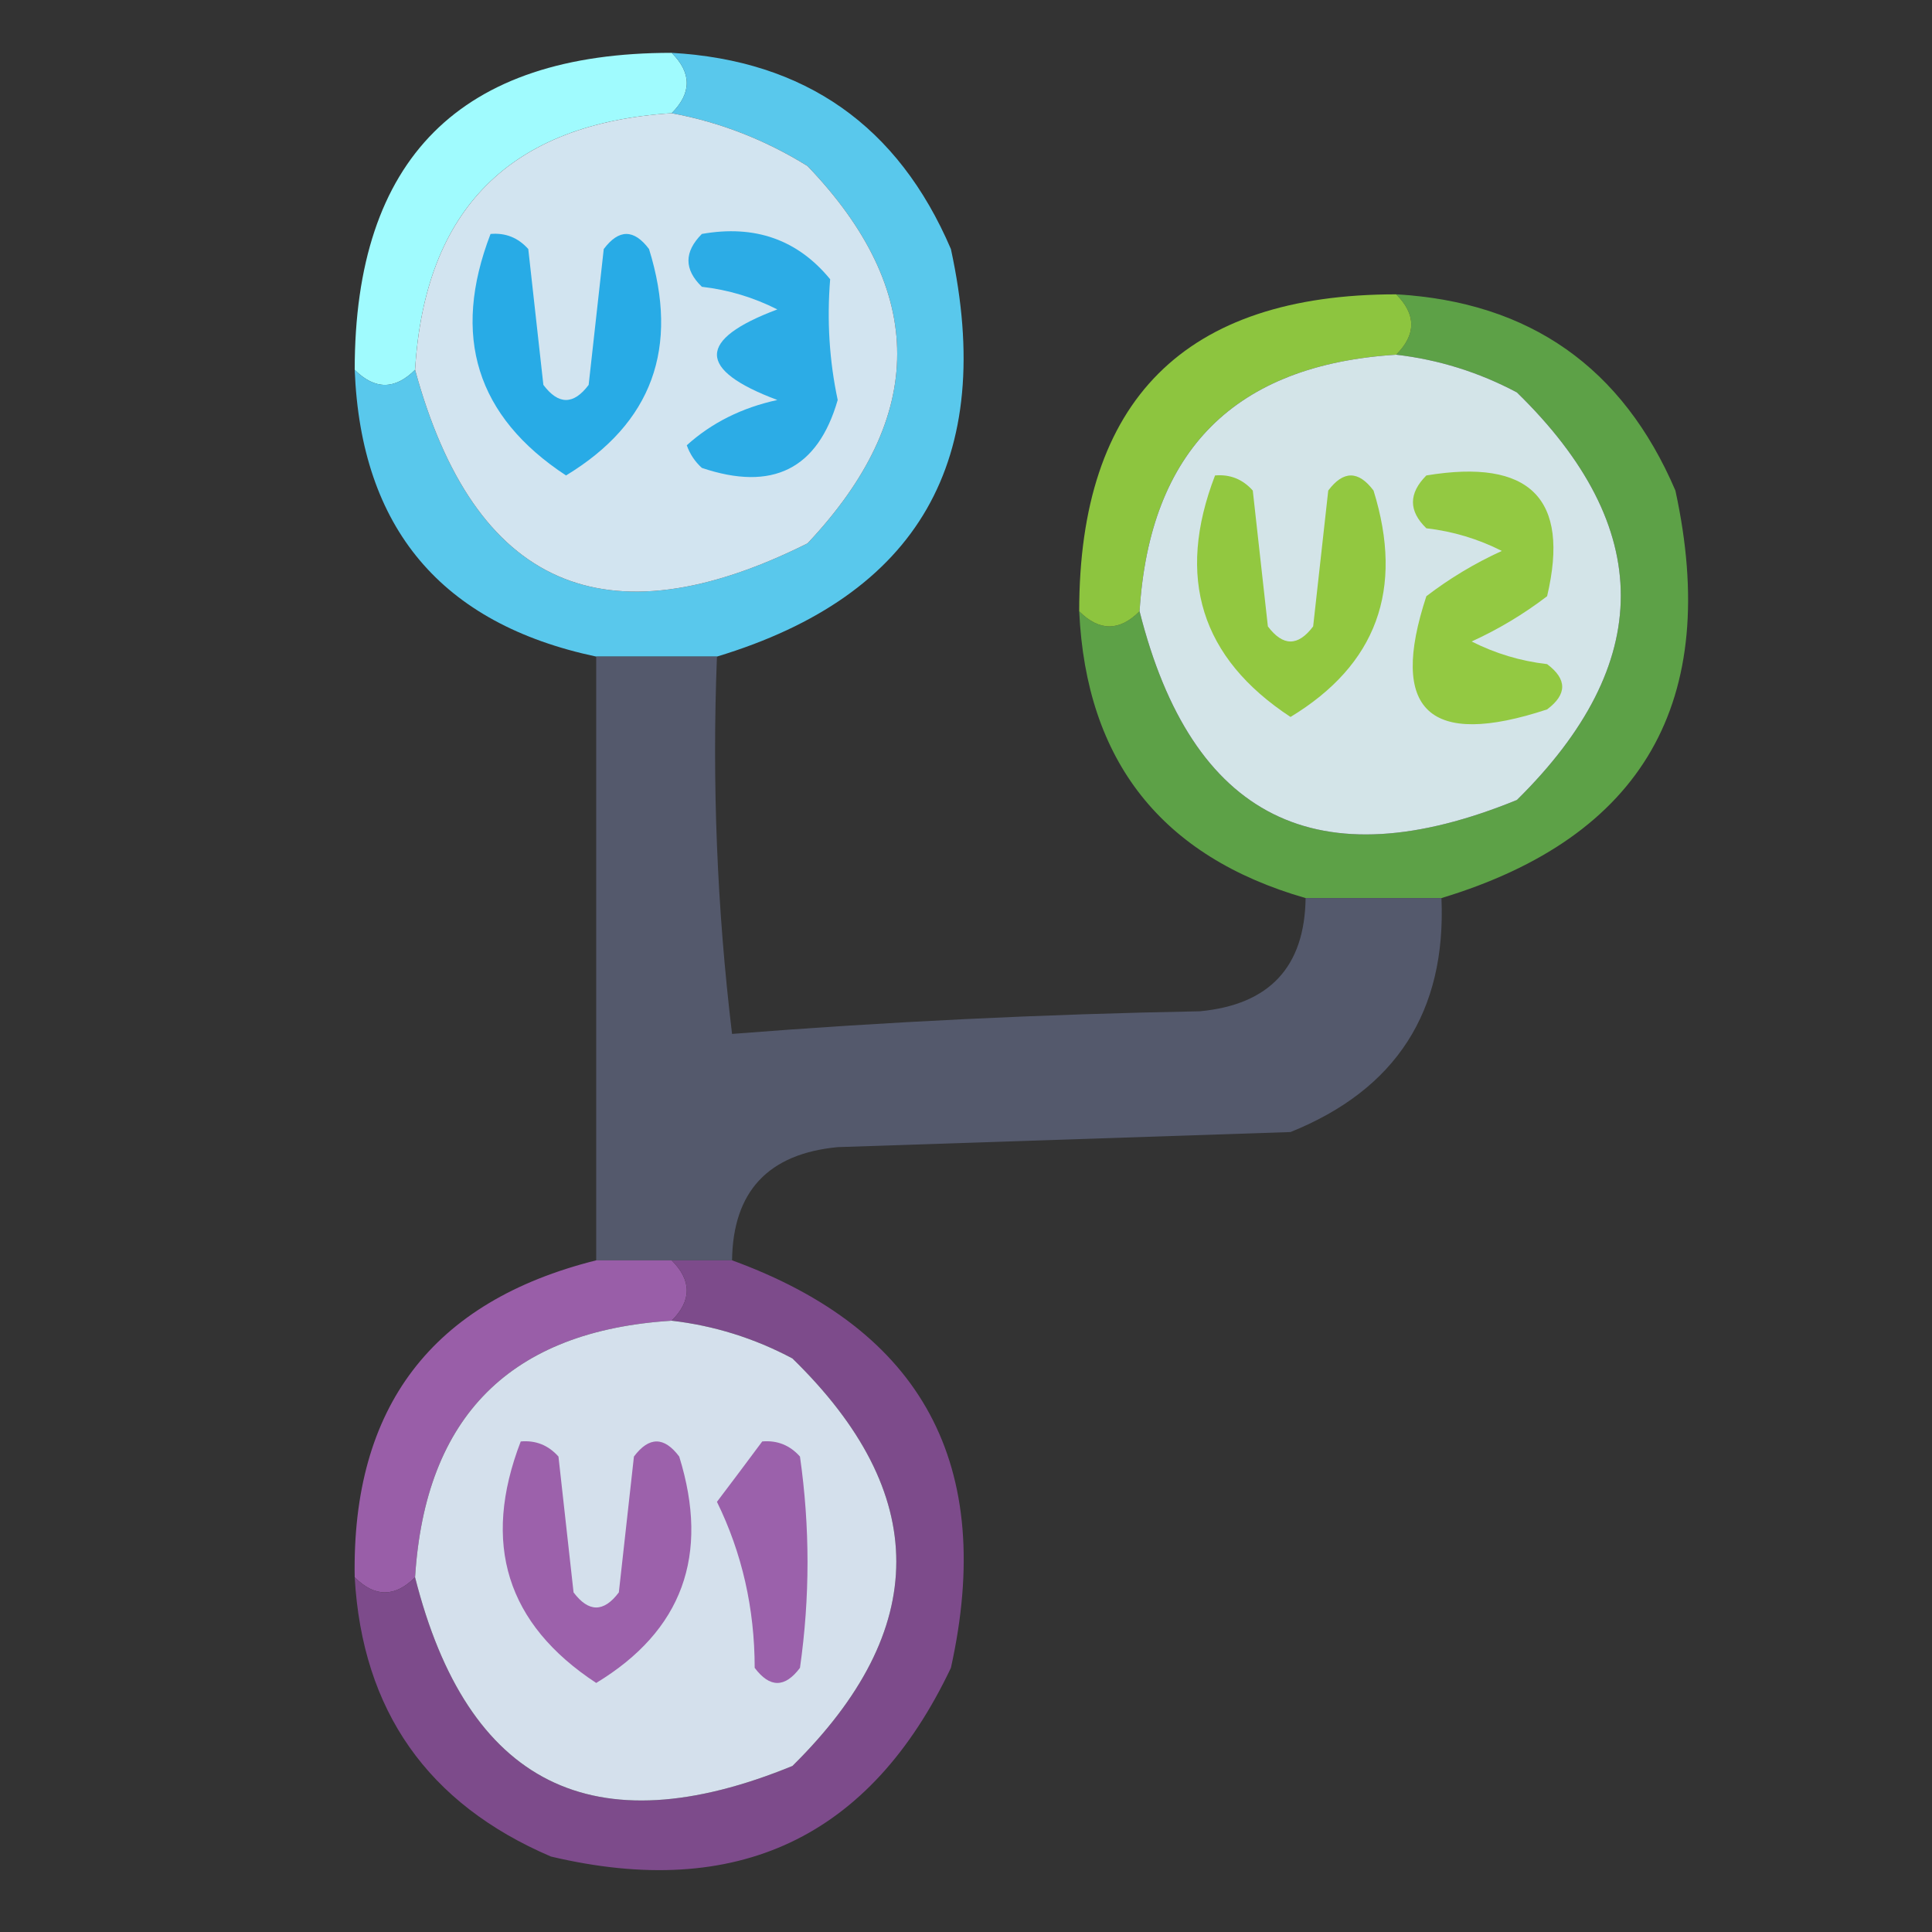 <?xml version="1.0" encoding="UTF-8"?>
<!DOCTYPE svg PUBLIC "-//W3C//DTD SVG 1.1//EN" "http://www.w3.org/Graphics/SVG/1.1/DTD/svg11.dtd">
<svg xmlns="http://www.w3.org/2000/svg" version="1.1" width="128px" height="128px" style="shape-rendering:geometricPrecision; text-rendering:geometricPrecision; image-rendering:optimizeQuality; fill-rule:evenodd; clip-rule:evenodd" xmlns:xlink="http://www.w3.org/1999/xlink">
<rect width="100%" height="100%" fill="#333333" stroke="none"/>
<g><path style="opacity:1" fill="#a0fbfe" d="M 44.5,3.5 C 45.833,4.833 45.833,6.167 44.5,7.5C 33.816,8.184 28.15,13.85 27.5,24.5C 26.167,25.833 24.833,25.833 23.5,24.5C 23.5,10.5 30.5,3.5 44.5,3.5 Z"/></g>
<g><path style="opacity:0.911" fill="#5ed7fe" d="M 44.5,3.5 C 53.339,4.005 59.506,8.338 63,16.5C 66.033,30.455 60.866,39.455 47.5,43.5C 44.833,43.5 42.167,43.5 39.5,43.5C 29.244,41.327 23.911,34.993 23.5,24.5C 24.833,25.833 26.167,25.833 27.5,24.5C 31.418,38.866 40.084,42.7 53.5,36C 61.423,27.593 61.423,19.26 53.5,11C 50.691,9.259 47.691,8.092 44.5,7.5C 45.833,6.167 45.833,4.833 44.5,3.5 Z"/></g>
<g><path style="opacity:1" fill="#d2e4f0" d="M 44.5,7.5 C 47.691,8.092 50.691,9.259 53.5,11C 61.423,19.26 61.423,27.593 53.5,36C 40.084,42.7 31.418,38.866 27.5,24.5C 28.15,13.85 33.816,8.184 44.5,7.5 Z"/></g>
<g><path style="opacity:1" fill="#2cace6" d="M 46.5,15.5 C 50.013,14.876 52.847,15.876 55,18.5C 54.779,21.231 54.946,23.898 55.5,26.5C 54.182,31.078 51.182,32.578 46.5,31C 46.043,30.586 45.709,30.086 45.5,29.5C 47.149,28.012 49.149,27.012 51.5,26.5C 46.167,24.5 46.167,22.5 51.5,20.5C 49.922,19.702 48.256,19.202 46.5,19C 45.316,17.855 45.316,16.688 46.5,15.5 Z"/></g>
<g><path style="opacity:1" fill="#28abe6" d="M 32.5,15.5 C 33.496,15.414 34.329,15.748 35,16.5C 35.333,19.5 35.667,22.5 36,25.5C 37,26.833 38,26.833 39,25.5C 39.333,22.5 39.667,19.5 40,16.5C 41,15.167 42,15.167 43,16.5C 45.035,23.045 43.202,28.045 37.5,31.5C 31.562,27.597 29.896,22.264 32.5,15.5 Z"/></g>
<g><path style="opacity:0.921" fill="#61aa49" d="M 92.5,19.5 C 101.339,20.005 107.506,24.338 111,32.5C 114.033,46.455 108.866,55.455 95.5,59.5C 92.5,59.5 89.5,59.5 86.5,59.5C 76.961,56.756 71.961,50.423 71.5,40.5C 72.833,41.833 74.167,41.833 75.5,40.5C 78.96,54.23 87.294,58.397 100.5,53C 109.677,43.949 109.677,34.949 100.5,26C 97.978,24.659 95.311,23.826 92.5,23.5C 93.833,22.167 93.833,20.833 92.5,19.5 Z"/></g>
<g><path style="opacity:1" fill="#8dc53f" d="M 92.5,19.5 C 93.833,20.833 93.833,22.167 92.5,23.5C 81.833,24.167 76.167,29.833 75.5,40.5C 74.167,41.833 72.833,41.833 71.5,40.5C 71.5,26.5 78.5,19.5 92.5,19.5 Z"/></g>
<g><path style="opacity:1" fill="#d3e4e8" d="M 92.5,23.5 C 95.311,23.826 97.978,24.659 100.5,26C 109.677,34.949 109.677,43.949 100.5,53C 87.294,58.397 78.96,54.23 75.5,40.5C 76.167,29.833 81.833,24.167 92.5,23.5 Z"/></g>
<g><path style="opacity:1" fill="#93c942" d="M 94.5,31.5 C 101.365,30.362 104.031,33.029 102.5,39.5C 100.954,40.684 99.287,41.684 97.5,42.5C 99.078,43.298 100.744,43.798 102.5,44C 103.833,45 103.833,46 102.5,47C 94.673,49.581 92.006,47.081 94.5,39.5C 96.046,38.316 97.713,37.316 99.5,36.5C 97.922,35.702 96.256,35.202 94.5,35C 93.316,33.855 93.316,32.688 94.5,31.5 Z"/></g>
<g><path style="opacity:1" fill="#92c840" d="M 80.5,31.5 C 81.496,31.414 82.329,31.748 83,32.5C 83.333,35.5 83.667,38.5 84,41.5C 85,42.833 86,42.833 87,41.5C 87.333,38.5 87.667,35.5 88,32.5C 89,31.167 90,31.167 91,32.5C 93.035,39.045 91.202,44.045 85.5,47.5C 79.562,43.597 77.896,38.264 80.5,31.5 Z"/></g>
<g><path style="opacity:0.975" fill="#555a6e" d="M 39.5,43.5 C 42.167,43.5 44.833,43.5 47.5,43.5C 47.169,51.86 47.502,60.193 48.5,68.5C 58.787,67.69 69.12,67.19 79.5,67C 84.107,66.561 86.44,64.061 86.5,59.5C 89.5,59.5 92.5,59.5 95.5,59.5C 95.823,67.019 92.49,72.186 85.5,75C 75.5,75.333 65.5,75.667 55.5,76C 50.893,76.439 48.56,78.939 48.5,83.5C 47.167,83.5 45.833,83.5 44.5,83.5C 42.833,83.5 41.167,83.5 39.5,83.5C 39.5,70.167 39.5,56.833 39.5,43.5 Z"/></g>
<g><path style="opacity:1" fill="#995ea8" d="M 39.5,83.5 C 41.167,83.5 42.833,83.5 44.5,83.5C 45.833,84.833 45.833,86.167 44.5,87.5C 33.833,88.167 28.167,93.833 27.5,104.5C 26.167,105.833 24.833,105.833 23.5,104.5C 23.299,93.218 28.633,86.218 39.5,83.5 Z"/></g>
<g><path style="opacity:0.955" fill="#814d8f" d="M 44.5,83.5 C 45.833,83.5 47.167,83.5 48.5,83.5C 61.139,88.103 65.973,97.103 63,110.5C 57.657,121.752 48.824,125.919 36.5,123C 28.338,119.506 24.005,113.339 23.5,104.5C 24.833,105.833 26.167,105.833 27.5,104.5C 30.971,118.236 39.305,122.402 52.5,117C 61.677,107.949 61.677,98.949 52.5,90C 49.978,88.659 47.311,87.826 44.5,87.5C 45.833,86.167 45.833,84.833 44.5,83.5 Z"/></g>
<g><path style="opacity:1" fill="#d4e0ec" d="M 44.5,87.5 C 47.311,87.826 49.978,88.659 52.5,90C 61.677,98.949 61.677,107.949 52.5,117C 39.305,122.402 30.971,118.236 27.5,104.5C 28.167,93.833 33.833,88.167 44.5,87.5 Z"/></g>
<g><path style="opacity:1" fill="#9c61ab" d="M 34.5,95.5 C 35.496,95.414 36.329,95.748 37,96.5C 37.333,99.5 37.667,102.5 38,105.5C 39,106.833 40,106.833 41,105.5C 41.333,102.5 41.667,99.5 42,96.5C 43,95.167 44,95.167 45,96.5C 47.035,103.045 45.202,108.045 39.5,111.5C 33.562,107.597 31.896,102.264 34.5,95.5 Z"/></g>
<g><path style="opacity:1" fill="#9b61ab" d="M 50.5,95.5 C 51.496,95.414 52.329,95.748 53,96.5C 53.667,101.167 53.667,105.833 53,110.5C 52,111.833 51,111.833 50,110.5C 49.997,106.564 49.164,102.897 47.5,99.5C 48.524,98.148 49.524,96.815 50.5,95.5 Z"/></g>
</svg>
